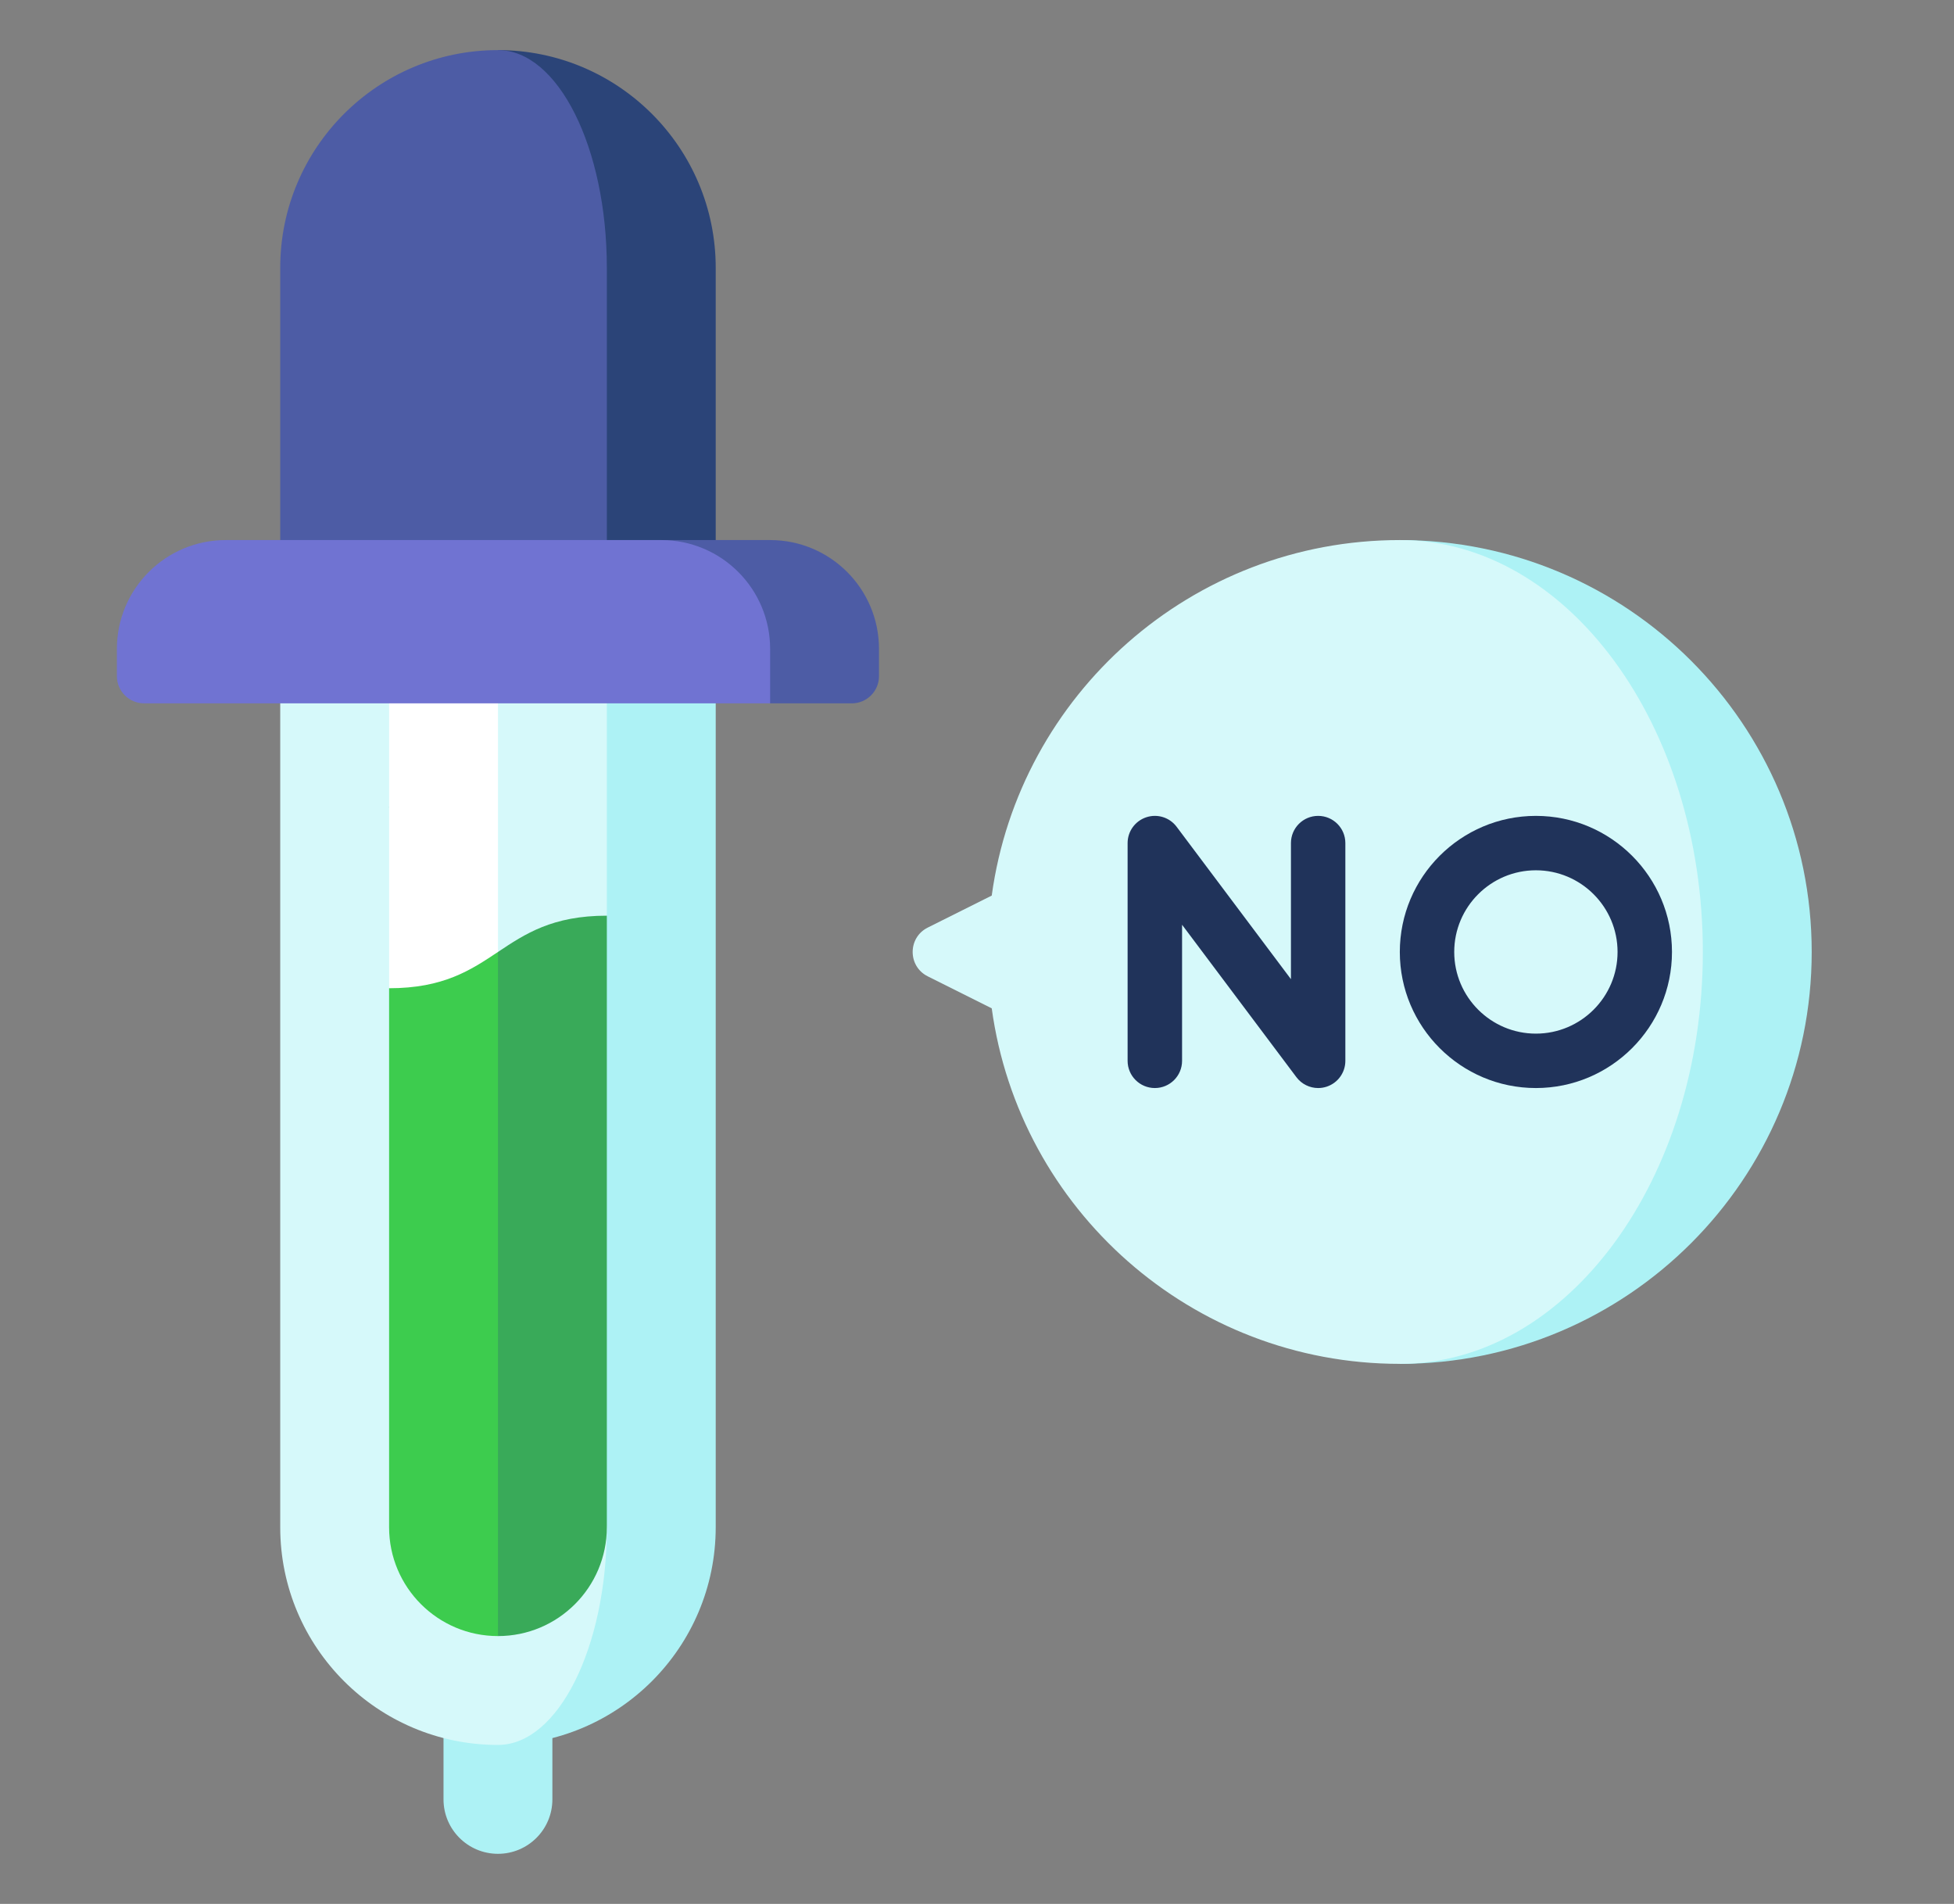 <svg width="39" height="38" viewBox="0 0 39 38" fill="none" xmlns="http://www.w3.org/2000/svg">
<rect x="0" y="0" width="39" height="38" fill="#808080" stroke="none"/>
<path d="M27.939 10.779V27.221C32.479 27.221 36.16 23.541 36.16 19C36.16 14.46 32.479 10.779 27.939 10.779Z" fill="#ADF2F5"/>
<path d="M33.987 19C33.987 14.46 31.279 10.779 27.939 10.779C23.78 10.779 20.343 13.867 19.794 17.875L18.516 18.514C18.116 18.714 18.116 19.286 18.516 19.486L19.794 20.125C20.343 24.133 23.78 27.221 27.939 27.221C31.279 27.221 33.987 23.541 33.987 19Z" fill="#D6F9FA"/>
<path d="M30.655 21.716C29.157 21.716 27.939 20.498 27.939 19C27.939 17.502 29.157 16.284 30.655 16.284C32.153 16.284 33.371 17.502 33.371 19C33.371 20.498 32.153 21.716 30.655 21.716ZM30.655 17.37C29.756 17.37 29.025 18.101 29.025 19C29.025 19.899 29.756 20.63 30.655 20.63C31.554 20.63 32.285 19.899 32.285 19C32.285 18.101 31.554 17.37 30.655 17.37Z" fill="#20335A"/>
<path d="M26.309 21.716C26.142 21.716 25.979 21.638 25.875 21.499L23.593 18.457V21.173C23.593 21.473 23.35 21.716 23.05 21.716C22.75 21.716 22.506 21.473 22.506 21.173V16.827C22.506 16.593 22.656 16.386 22.878 16.312C23.1 16.238 23.344 16.314 23.484 16.501L25.766 19.543V16.827C25.766 16.527 26.009 16.284 26.309 16.284C26.609 16.284 26.852 16.527 26.852 16.827V21.173C26.852 21.407 26.703 21.614 26.481 21.688C26.424 21.707 26.366 21.716 26.309 21.716Z" fill="#20335A"/>
<path d="M8.852 32.654V35.913C8.852 36.514 9.339 37 9.939 37C10.539 37 11.025 36.514 11.025 35.913V32.654H8.852Z" fill="#ADF2F5"/>
<path d="M9.939 11.865V34.827C12.339 34.827 14.285 32.881 14.285 30.481V11.865H9.939Z" fill="#ADF2F5"/>
<path d="M12.112 30.481L9.939 11.865H5.593V30.481C5.593 32.881 7.539 34.827 9.939 34.827C11.139 34.827 12.112 32.881 12.112 30.481Z" fill="#D6F9FA"/>
<path d="M7.766 16.103L9.939 32.654C11.139 32.654 12.112 31.681 12.112 30.481V18.276L7.766 16.103Z" fill="#39AA59"/>
<path d="M7.766 30.481C7.766 31.681 8.739 32.654 9.939 32.654V16.103L7.766 19.724V30.481Z" fill="#3DCC4E"/>
<path d="M12.112 18.276V11.865H7.766L9.939 19C10.482 18.638 11.025 18.276 12.112 18.276Z" fill="#D6F9FA"/>
<path d="M7.766 11.865V19.724C8.852 19.724 9.396 19.362 9.939 19V11.865H7.766Z" fill="white"/>
<path d="M9.939 1V12.952H14.285V5.346C14.285 2.946 12.339 1 9.939 1Z" fill="#2B4478"/>
<path d="M9.939 1C7.539 1 5.593 2.946 5.593 5.346V12.952H12.112V5.346C12.112 2.946 11.139 1 9.939 1Z" fill="#4D5CA5"/>
<path d="M15.371 10.779H13.198L15.371 14.038H17.001C17.301 14.038 17.544 13.795 17.544 13.495V12.952C17.544 11.752 16.572 10.779 15.371 10.779Z" fill="#4D5CA5"/>
<path d="M13.198 10.779H4.506C3.306 10.779 2.333 11.752 2.333 12.952V13.495C2.333 13.795 2.577 14.038 2.877 14.038H15.371V12.952C15.371 11.752 14.399 10.779 13.198 10.779Z" fill="#7073D2"/>
</svg>
